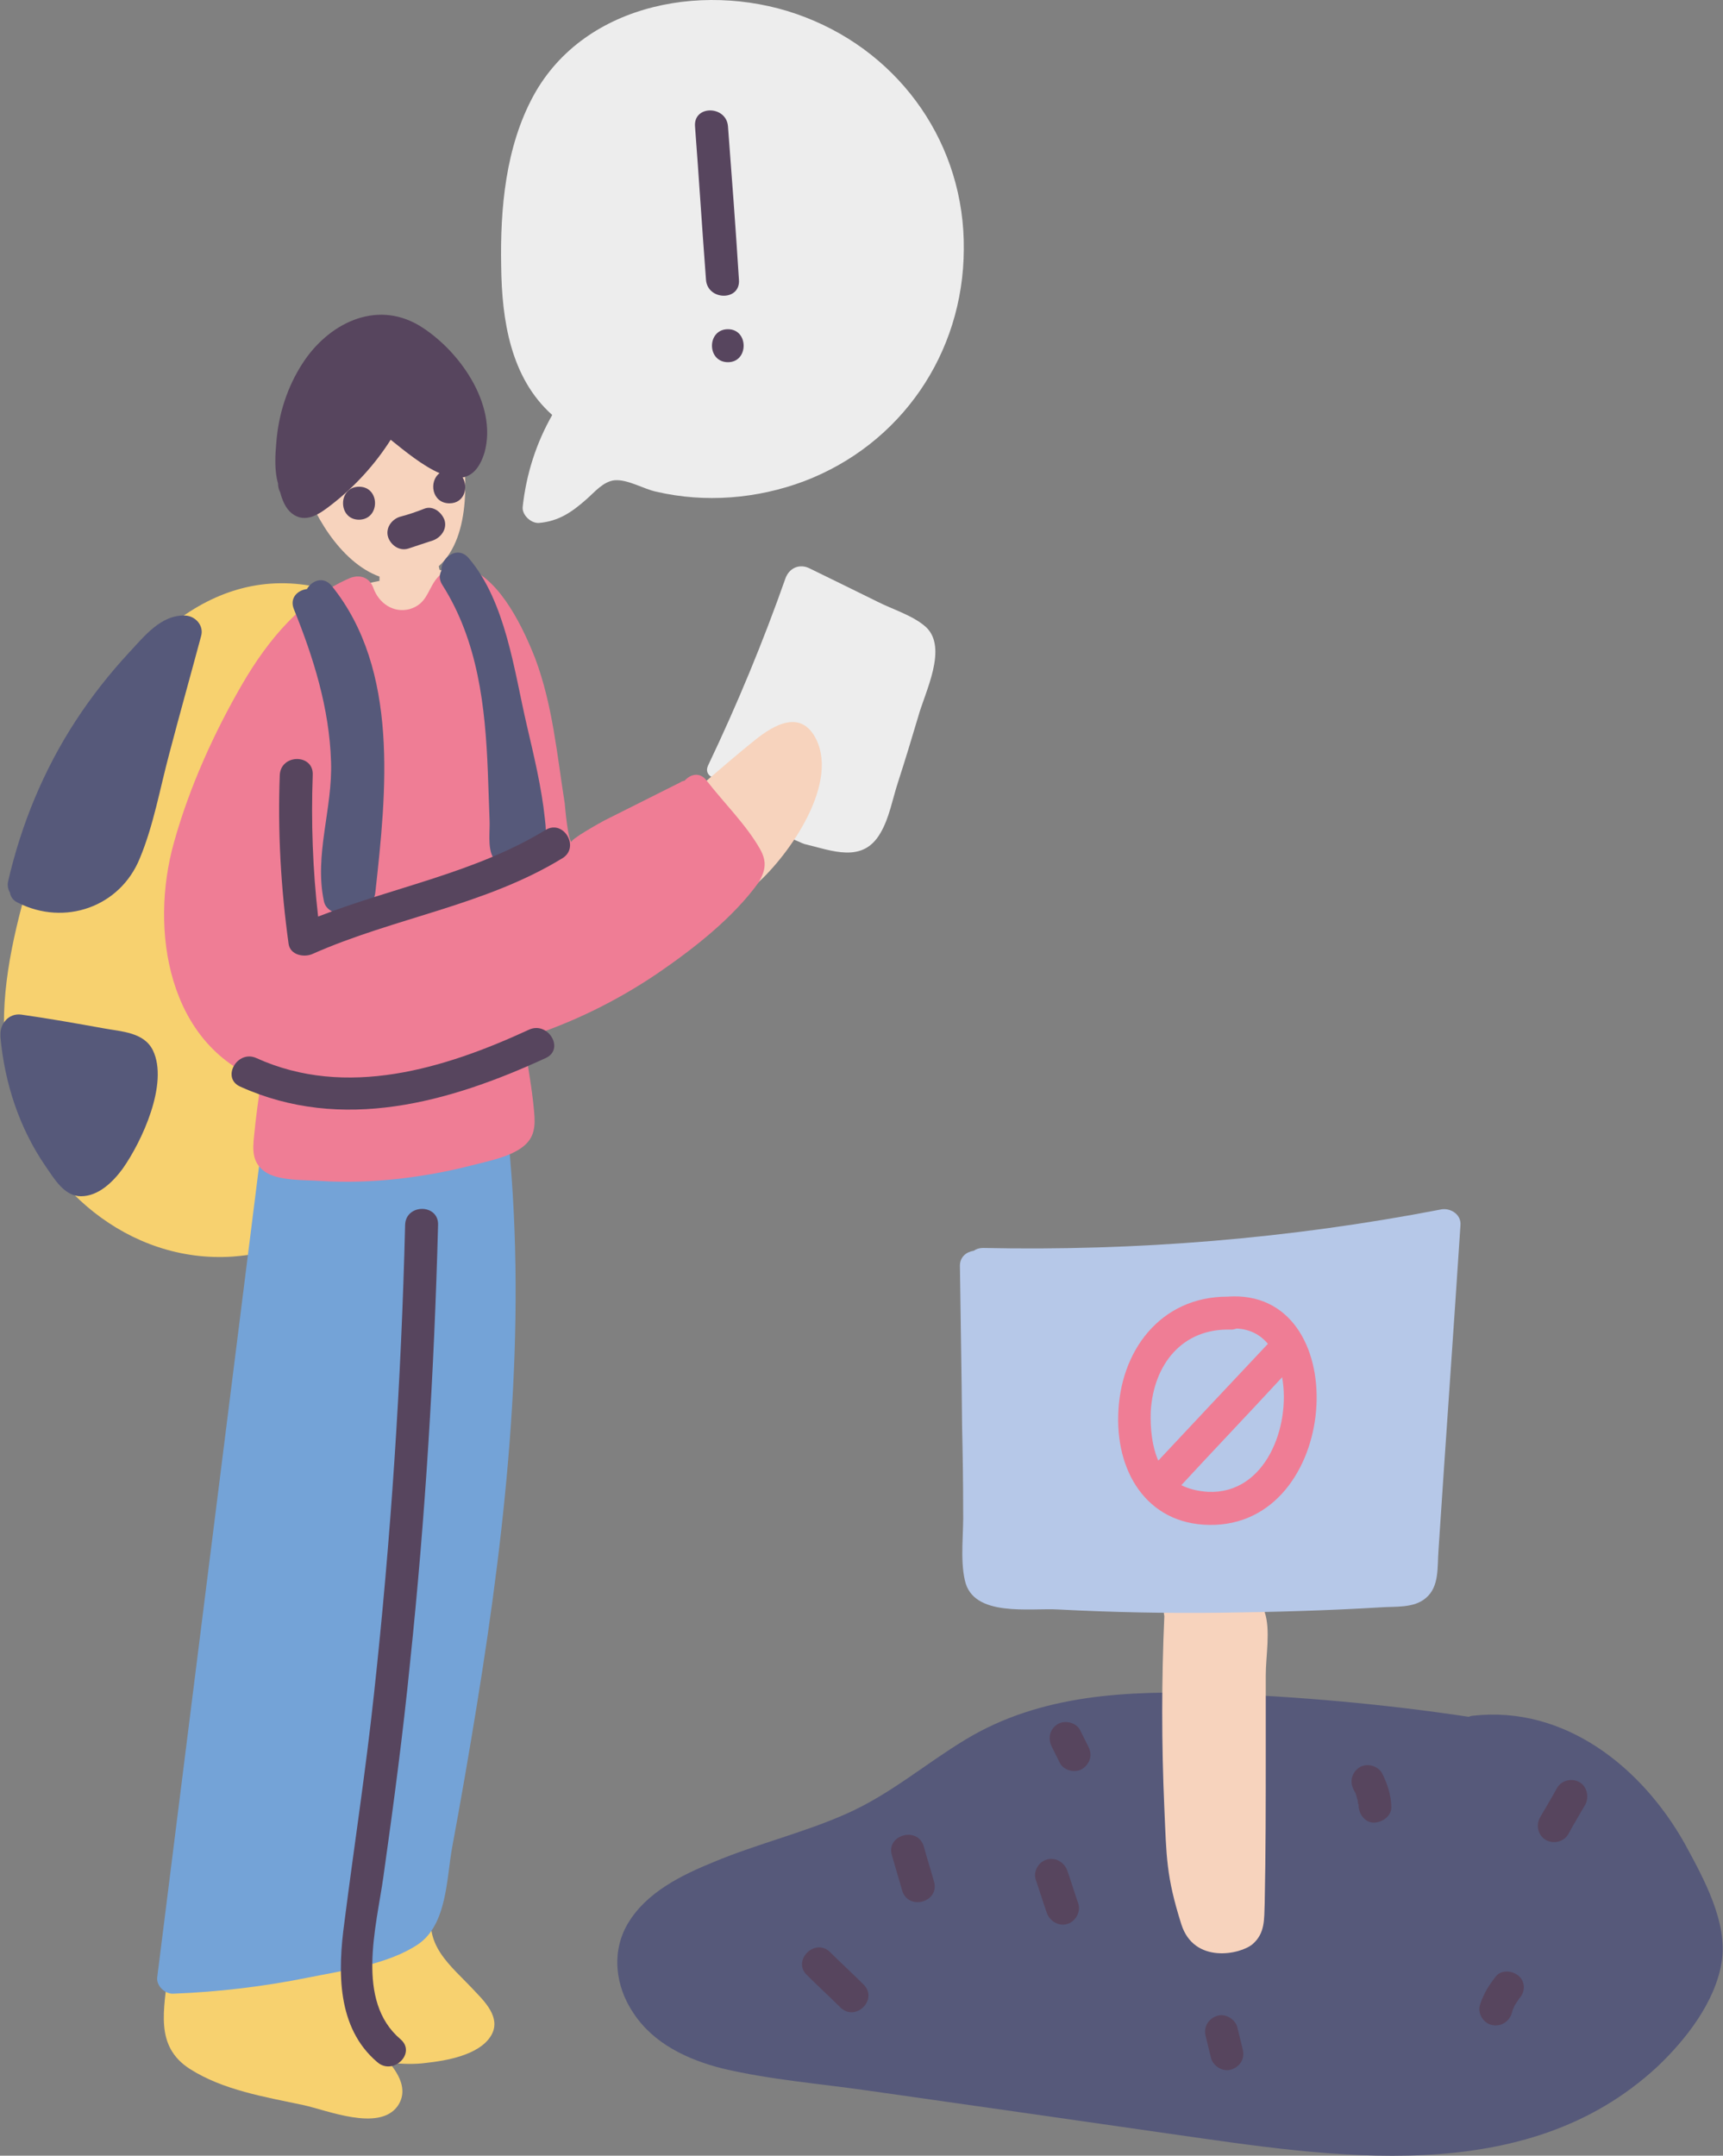 <?xml version="1.0" encoding="utf-8"?>
<!-- Generator: Adobe Illustrator 23.0.2, SVG Export Plug-In . SVG Version: 6.00 Build 0)  -->
<svg version="1.1" id="Capa_1" xmlns="http://www.w3.org/2000/svg" xmlns:xlink="http://www.w3.org/1999/xlink" x="0px" y="0px" viewBox="0 0 800 1000.5" style="enable-background:new 0 0 800 1000.5;" xml:space="preserve">

<rect x="0" y="0" width="800" height="1000.5" fill="#808080" stroke="none"/>

<g>
	<g>
		<path d="M429.9,291c-5.9-5.3-15.3-8.1-22.4-11.7c-10.4-5.1-21.1-10.4-31.6-15.5c-4.6-2.3-9.4-0.3-11.2,4.6
			c-10.4,29.5-22.4,58.5-35.9,86.8c-2.5,5.3,4.6,7.1,6.1,5.9c10.4-9.4,22.7-22.7,35.4-13.5c14.8,10.2,3.1,28.3-5.3,40.5
			c0.3,0,8.1,3.6,8.4,3.6c13,3.1,27.2,9.2,35.4-5.1c4.1-6.9,5.6-15.8,8.1-23.4c3.3-10.2,6.4-20.4,9.4-30.5
			C429.4,321.3,440.3,300.7,429.9,291z" style="fill:#EDEDED;"/>
		<path d="M379,343.2c-6.9-14-19.3-7.1-28.5,0.3c-28.5,22.9-55.7,50.7-89.3,66.4c-4.3-29.8-9.7-59.3-16.5-88.3
			c-5.6-23.7-13-50.7-39.7-57c-0.3,0-0.5,0-0.8,0c-0.3-0.5-0.3-1.3-0.5-1.8c15.5-13.7,13.5-45.3,9.4-62.9
			c-3.1-12.5-6.9-26.7-17.6-35.1c-6.6-5.1-15-7.4-22.9-5.6c-1.5-0.8-3.3-1.3-5.3-0.8c-26.7,5.6-32.8,39.7-27.2,62.4
			c4.1,16.5,17.8,40.2,36.1,46.8v2c-31.8,5.6-52.2,35.6-64.1,64.1c-8.7,20.6-14.8,42-18.3,64.1c-3.3,19.9-6.6,42.3-2.3,62.4
			c4.8,22.7,21.4,32.6,40.7,36.1c-2,1.3-3.8,3.3-4.1,6.1c-10.9,97.5-21.9,195-32.8,292.5c-2.5,23.4-5.3,47.1-7.9,70.5
			c-2.8,24.9-7.1,50.4-8.4,75.6c-1,16.5,10.7,20.6,24.7,24.7c21.9,6.4,44,10.2,66.7,12.7c6.4,0.8,10.4-9.2,5.3-13
			c-7.1-5.3-13.5-11.5-19.3-17.8c17.3,2,34.9,3.8,52.2,5.9c5.3,0.5,8.1-5.3,7.4-9.7c-2.5-15-17.8-17.3-24.2-29.5
			c-4.6-8.9-1.3-20.9,0.8-29.8c2.3-10.4,4.6-21.1,6.6-31.6c8.1-41,15-82.2,20.6-123.7c10.9-82.7,16.5-166.2,16.5-249.7
			c19.1-7.6,37.7-16.8,55.2-27.5c20.1-12,39.5-25.7,58-40.2C364.5,399.5,389.7,365.1,379,343.2z" style="fill:#F7D3BD;"/>
		<path d="M220.9,924.6c-12-13-25.2-21.6-19.6-41.7c1.5-5.3-3.8-11.5-9.4-9.4c-24.2,8.7-49.6,8.4-74.3,13.2
			c-13.2,2.5-37.7,7.9-38.2,24.4c-0.8,1-1.5,2.5-1.5,4.3c-1.5,17.1-6.4,34.1,10.2,44.8c15.5,9.9,34.9,13,52.7,16.8
			c10.9,2.3,35.1,12.5,43.8,0.5c4.6-6.6,1.5-13.7-3.8-20.1c5.9,0.5,11.5,0.8,17.3,0c9.2-1,23.9-3.6,29.5-12
			C232.9,937.6,226.3,930.2,220.9,924.6z" style="fill:#F7D16F;"/>
		<path d="M169,352.6c-0.5-16.3-2.5-32.6-5.3-48.9c-1.8-9.2-2.3-21.4-9.7-27c-0.8-1.8-2.3-3.3-4.8-3.8
			c-52.4-12.5-91.6,30.3-112,73.1c-12,25.2-21.4,51.9-28.3,79.2c-6.6,26.5-10.4,53.7-3.1,80.4c12.5,45.1,54,80.9,102.3,77.6
			c9.4-0.8,20.1-2,27.2-8.9c8.4-7.9,8.7-21.4,10.4-31.8c5.3-31.3,10.4-62.9,15-94.4C165.4,416.5,170.3,384.7,169,352.6z" style="fill:#F7D16F;"/>
		<path d="M86,285.7c-11.2-0.5-19.1,9.7-26,17.1c-9.2,9.9-17.6,20.6-24.9,31.8c-14.8,22.7-25.2,47.9-31.3,74.3
			c-0.5,2,0,4.1,0.8,5.3c0.3,2,1.5,3.8,3.8,4.8c21.6,10.9,47.3,2,56.5-20.6c6.4-15.3,9.4-32.6,13.7-48.6
			c4.8-18.3,9.9-36.4,14.8-54.7C94.7,290.5,90.9,285.9,86,285.7z" style="fill:#56597A;"/>
		<path d="M71,487.5c-4.1-8.4-14.5-8.7-22.7-10.2c-12.7-2.3-25.7-4.6-38.4-6.4c-6.1-0.8-9.9,4.6-9.7,9.2
			c0,0.5,0,0.8,0,1.3c2,21.4,8.7,42,20.9,59.8c4.1,5.9,8.7,14,16.5,14c8.1,0,14.8-6.6,19.3-12.7C65.9,529.8,78.4,502.8,71,487.5z" style="fill:#56597A;"/>
		<path d="M236.2,530.3c-0.3-3.8-3.3-7.9-7.6-7.6c-32.6,2.5-65.4,5.1-98,7.6c-0.8,0-1.5,0.3-2.3,0.5
			c-3.6,0.3-7.1,2.8-7.6,7.1L73,917.7c-0.5,4.1,3.8,7.9,7.6,7.6c20.9-0.8,41.7-3.3,62.1-7.4c16.3-3.3,37.4-6.1,51.4-15.5
			c13.5-9.2,13.2-30.5,15.8-44.8c4.1-22.1,7.9-44,11.5-66.2C235.4,705.2,244.6,617.6,236.2,530.3z" style="fill:#74A3D7;"/>
		<path d="M194.5,151c-20.4-12-42.3-0.5-54,17.6c-7.1,10.9-11.2,23.7-12.2,36.7c-0.5,5.6-1,13,0.8,19.1
			c0,1.5,0.3,2.8,1,4.1c1,3.8,2.5,7.4,5.3,9.7c6.4,5.1,13,0.3,18.3-3.8c10.9-8.4,20.4-18.8,27.7-30.3c6.6,5.3,15,12.2,22.7,15.5
			c-5.1,3.8-3.6,14,4.6,14c6.9,0,8.9-7.4,6.1-12c4.3-0.8,7.9-4.1,10.2-11.7C231.1,187.4,212.8,162,194.5,151z" style="fill:#57455E;"/>
		<path d="M352.8,393.9c-6.4-11.2-16.8-21.4-24.7-31.6c-3.1-4.1-7.4-3.1-10.2,0c-0.8,0.3-1.5,0.3-2,0.8
			c-11.7,5.9-23.4,11.7-35.1,17.6c-1,0.5-17.1,9.4-15.3,10.2c-1.8-0.5-3.1-16-3.3-18.1c-3.6-22.7-5.6-45.6-13.7-67.2
			c-5.3-13.5-15.8-36.1-30.8-41.7c-6.1-2.3-11.7,0.3-15.5,5.3c-3.8,5.3-4.3,11.2-12,13.5c-7.6,2-14.3-2.8-16.8-9.7
			c-1.8-5.1-6.4-6.6-11.2-4.6c-22.1,9.7-37.7,28.5-49.6,48.9c-13.2,22.7-24.7,48.1-31.8,73.6c-11.5,40.7-2.8,93.9,40.5,110.5
			c-1.3,8.4-2.5,17.1-3.3,25.5c-0.8,7.1-1,13.5,6.1,17.6c6.4,3.6,17.8,3.1,24.7,3.6c12.2,0.8,24.4,0.3,36.4-1
			c11.2-1.3,22.4-3.3,33.3-6.1c7.6-2,17.8-3.8,24.2-8.7c5.6-4.3,5.9-9.7,5.3-16.3c-1-11.5-3.3-22.9-4.8-34.1
			c21.9-6.9,42.8-17.1,61.9-30c16.8-11.5,35.1-25.7,47.1-42.3C355.6,403.8,356.1,399.7,352.8,393.9z" style="fill:#EF7D95;"/>
		<path d="M373.9,8C330.1-9.1,271.8,0.4,247.7,44.4c-13,23.9-15.5,52.4-15,79.2c0.3,24.9,4.3,51.7,23.7,69
			c-7.4,13-12,27.2-13.7,42.5c-0.5,3.8,3.8,7.9,7.6,7.6c9.2-0.8,15.3-5.1,21.9-10.9c3.8-3.3,7.9-8.4,13.2-8.9
			c6.1-0.5,13.5,4.1,19.3,5.3c22.7,5.3,46.8,3.3,68.5-4.8c45.1-17.1,74.1-59.3,74.3-107.7C448,67.5,418.7,25.3,373.9,8z" style="fill:#EDEDED;"/>
		<path d="M338,58.6c-0.8-9.7-16-9.9-15.3,0c1.8,23.7,3.3,47.6,5.1,71.3c0.8,9.7,16,9.9,15.3,0
			C341.6,106,339.8,82.3,338,58.6z" style="fill:#57455E;"/>
		<path d="M338,152.8c-9.9,0-9.9,15.3,0,15.3C347.7,168.1,347.7,152.8,338,152.8z" style="fill:#57455E;"/>
		<path d="M154,271.9c-3.8-4.6-9.2-2.5-11.5,1.5c-4.3,0.5-8.1,4.1-6.1,9.2c9.2,22.7,16.5,46.1,17.3,70.8
			c0.8,21.9-7.9,43.3-3.3,64.9c0.8,4.1,5.6,6.4,9.4,5.3l8.9-2.3c3.6-1,5.3-4.1,5.6-7.4C179.4,367.7,185.5,310.9,154,271.9z" style="fill:#56597A;"/>
		<path d="M253,380.1c-1.5-14.5-5.1-29.3-8.4-43.5c-5.9-25.2-9.7-57.3-27-77.6c-5.1-5.9-12.7-0.5-12.7,5.9
			c-1,2-1,4.3,0.5,6.6c16.5,26,19.9,56.3,21.1,86.5c0.3,7.4,0.5,14.8,0.8,22.4c0.3,4.8-1,12.7,1.5,17.3c3.8,7.1,12.5,7.9,18.6,3.1
			C253.5,395.9,254,387.5,253,380.1z" style="fill:#56597A;"/>
		<path d="M166.7,225.9c-9.9,0-9.9,15.3,0,15.3C176.6,241.1,176.6,225.9,166.7,225.9z" style="fill:#57455E;"/>
		<path d="M206.4,241.4c-1.3-3.6-5.3-6.9-9.4-5.3c-3.8,1.5-7.6,2.8-11.5,3.8c-3.8,1.3-6.6,5.3-5.3,9.4
			c1.3,3.8,5.3,6.6,9.4,5.3c3.8-1.3,7.6-2.5,11.5-3.8C204.6,249.5,207.7,245.7,206.4,241.4z" style="fill:#57455E;"/>
		<path d="M253.3,385.2c-32.6,19.9-70.5,26.5-105.6,40.2c-2.5-21.9-3.3-43.8-2.5-65.7c0.5-9.9-14.8-9.9-15.3,0
			c-1,26.2,0.5,52.4,4.1,78.4c0.8,5.3,7.4,6.4,11.2,4.6c37.9-16.8,79.9-22.4,115.8-44.3C269.5,393.4,261.7,380.1,253.3,385.2z" style="fill:#57455E;"/>
		<path d="M245.6,477.9c-39.2,18.1-84.8,32.1-126.5,13.2c-8.9-4.1-16.5,9.2-7.6,13.2c47.3,21.4,97,7.4,141.8-13.2
			C262.4,487,254.5,473.8,245.6,477.9z" style="fill:#57455E;"/>
		<path d="M190.4,771.6c7.1-67.5,11.2-135.2,13-203.1c0.3-9.9-15-9.9-15.3,0c-1.8,72.8-6.6,145.6-14.5,218.1
			c-3.8,35.4-9.2,70.3-13.7,105.6c-3.1,22.7-3.6,48.9,15.3,64.9c7.4,6.4,18.3-4.3,10.7-10.7c-20.9-17.8-11.2-51.9-7.9-75.3
			C182.7,837.8,187.1,804.7,190.4,771.6z" style="fill:#57455E;"/>
	</g>
	<g>
		<path d="M782.2,855.6c-19.9-35.4-55.7-64.1-98.3-59.3c-0.8,0-1.3,0.3-2,0.5c-39.2-5.9-78.7-9.4-118.4-10.9
			c-39.5-1.3-80.2,0.3-115.1,21.4c-18.6,11.2-35.1,25.5-55.2,34.4c-19.9,8.9-41.5,14-61.6,22.4c-15,6.1-31.3,14-40,28.5
			c-7.9,13.2-5.9,29.3,2.5,41.7c9.4,14.3,25.2,21.6,41.2,25.7c22.4,5.3,45.8,7.1,68.5,10.4c46.3,6.6,92.9,13.2,139.2,19.9
			c75.3,10.7,164.9,26,226.5-31.1c13.2-12.5,26.7-29.8,29.8-48.1C802.6,892.5,790.8,871.4,782.2,855.6z" style="fill:#56597A;"/>
		<path d="M400.9,921c-5.1-5.1-10.4-9.9-15.5-15c-7.1-6.9-17.8,4.1-10.7,10.7c5.1,5.1,10.4,9.9,15.5,15
			C397.3,938.6,408,927.9,400.9,921z" style="fill:#57455E;"/>
		<path d="M433.7,873.4c-1.5-5.6-3.3-10.9-4.8-16.5c-2.8-9.4-17.6-5.3-14.8,4.1l4.8,16.5
			C421.8,886.9,436.3,882.8,433.7,873.4z" style="fill:#57455E;"/>
		<path d="M500.7,883.6c-1.8-5.1-3.3-10.2-5.1-15.3c-1.3-3.8-5.3-6.4-9.4-5.3c-3.8,1-6.6,5.3-5.3,9.4
			c1.8,5.1,3.3,10.2,5.1,15.3c1.3,3.8,5.3,6.4,9.4,5.3C499.1,892,501.9,887.7,500.7,883.6z" style="fill:#57455E;"/>
		<path d="M705.3,917.2c-2.8-2.5-7.9-3.3-10.7,0c-3.3,4.1-5.9,8.4-7.4,13.2c-1.3,3.8,1.3,8.4,5.3,9.4
			c4.1,1,8.1-1.3,9.4-5.3c0-0.3,0.5-1.5,0.5-1.8c0.3-0.5,0.5-1,0.8-1.8c0.5-0.8,0.8-1.3,1.3-2c0.3-0.3,0.3-0.3,0.3-0.5
			c0.3-0.3,0.3-0.5,0.5-0.8C707.9,925.1,708.6,920.3,705.3,917.2z" style="fill:#57455E;"/>
		<path d="M641.7,823c-2-3.6-7.1-4.8-10.4-2.8c-3.6,2.3-4.8,6.6-2.8,10.4c0.3,0.8,0.8,1.3,1,2c0,0,0.5,1.5,0.5,1.8
			c0.3,0.8,0.5,1.5,0.5,2.3c0,0.3,0,0.5,0.3,0.8c0,0,0,0.3,0,0.8c0.3,4.1,3.3,7.9,7.6,7.6c3.8-0.3,7.9-3.3,7.6-7.6
			C645.8,833,644.2,827.9,641.7,823z" style="fill:#57455E;"/>
		<path d="M733.3,827.1c-3.6-2-8.4-0.8-10.4,2.8c-2.5,4.6-5.3,9.2-7.9,13.7c-2,3.6-0.8,8.4,2.8,10.4
			c3.6,2,8.4,0.8,10.4-2.8c2.5-4.6,5.3-9.2,7.9-13.7C737.9,834,736.9,829.1,733.3,827.1z" style="fill:#57455E;"/>
		<path d="M577,951.1l-2.5-10.2c-1-3.8-5.6-6.6-9.4-5.3c-4.1,1.3-6.4,5.3-5.3,9.4l2.5,10.2c1,3.8,5.6,6.6,9.4,5.3
			C575.8,959.2,578.1,955.4,577,951.1z" style="fill:#57455E;"/>
		<path d="M505.3,810.6c-1.3-2.5-2.5-5.1-3.8-7.6c-1.8-3.6-7.1-4.8-10.4-2.8c-3.8,2.3-4.6,6.6-2.8,10.4
			c1.3,2.5,2.5,5.1,3.8,7.6c1.8,3.6,7.1,4.8,10.4,2.8C506.3,818.4,507.3,814.4,505.3,810.6z" style="fill:#57455E;"/>
	</g>
	<g>
		<path d="M587.2,748.2c-4.6-14.3-28.5-8.9-39.5-8.4c-5.9,0.5-8.1,5.9-7.1,10.2v0.3c-1.3,29.5-1.3,59.1,0,88.6
			c1,22.7,0.8,31.8,7.9,54.2c5.9,18.6,27.5,14,33.1,9.2c5.9-5.1,5.3-11.7,5.6-18.8c0.5-23.4,0.5-47.1,0.5-70.5c0-11.7,0-23.4,0-35.4
			C587.7,768.6,590,756.6,587.2,748.2z" style="fill:#F7D3BD;"/>
		<path d="M668.7,561.4c-70,13.5-141,19.3-212.3,17.8c-1.8,0-3.1,0.5-4.3,1.3c-3.3,0.5-6.6,2.8-6.4,7.4
			c0.3,24.7,0.8,49.1,1,73.8c0.3,13,0.5,26.2,0.5,39.2c0.3,10.2-1.5,22.7,0.8,32.6c3.8,17.3,30.3,12.7,43.5,13.5
			c24.9,1.3,49.9,1.8,74.8,1.5c24.9-0.3,49.9-1,74.8-2.5c6.6-0.5,15.3,0.5,20.9-4.3c6.4-5.3,5.3-14.5,5.9-22.1
			c3.3-50.4,6.9-100.5,10.2-150.9C678.6,563.4,673,560.3,668.7,561.4z" style="fill:#B6C8E8;"/>
		<path d="M569.9,601.8c-31.3,0-50.1,25.5-50.7,55.2c-0.8,27.7,14.8,51.9,45.1,50.7
			C623.4,705.2,628.5,597.5,569.9,601.8z M534.3,655c1.3-21.6,14.5-38.7,37.4-37.9c1,0,1.8-0.3,2.5-0.5c6.1,0.3,10.9,2.8,14.5,7.1
			c-17.1,18.1-33.9,36.1-50.9,54.2C535,671.6,534,663.4,534.3,655z M561,692.4c-4.8-0.3-8.9-1.3-12.5-3.1
			c15.5-16.8,31.3-33.3,46.8-50.1C599.4,661.9,587.7,693.5,561,692.4z" style="fill:#EF7D95;"/>
	</g>
</g>
</svg>

